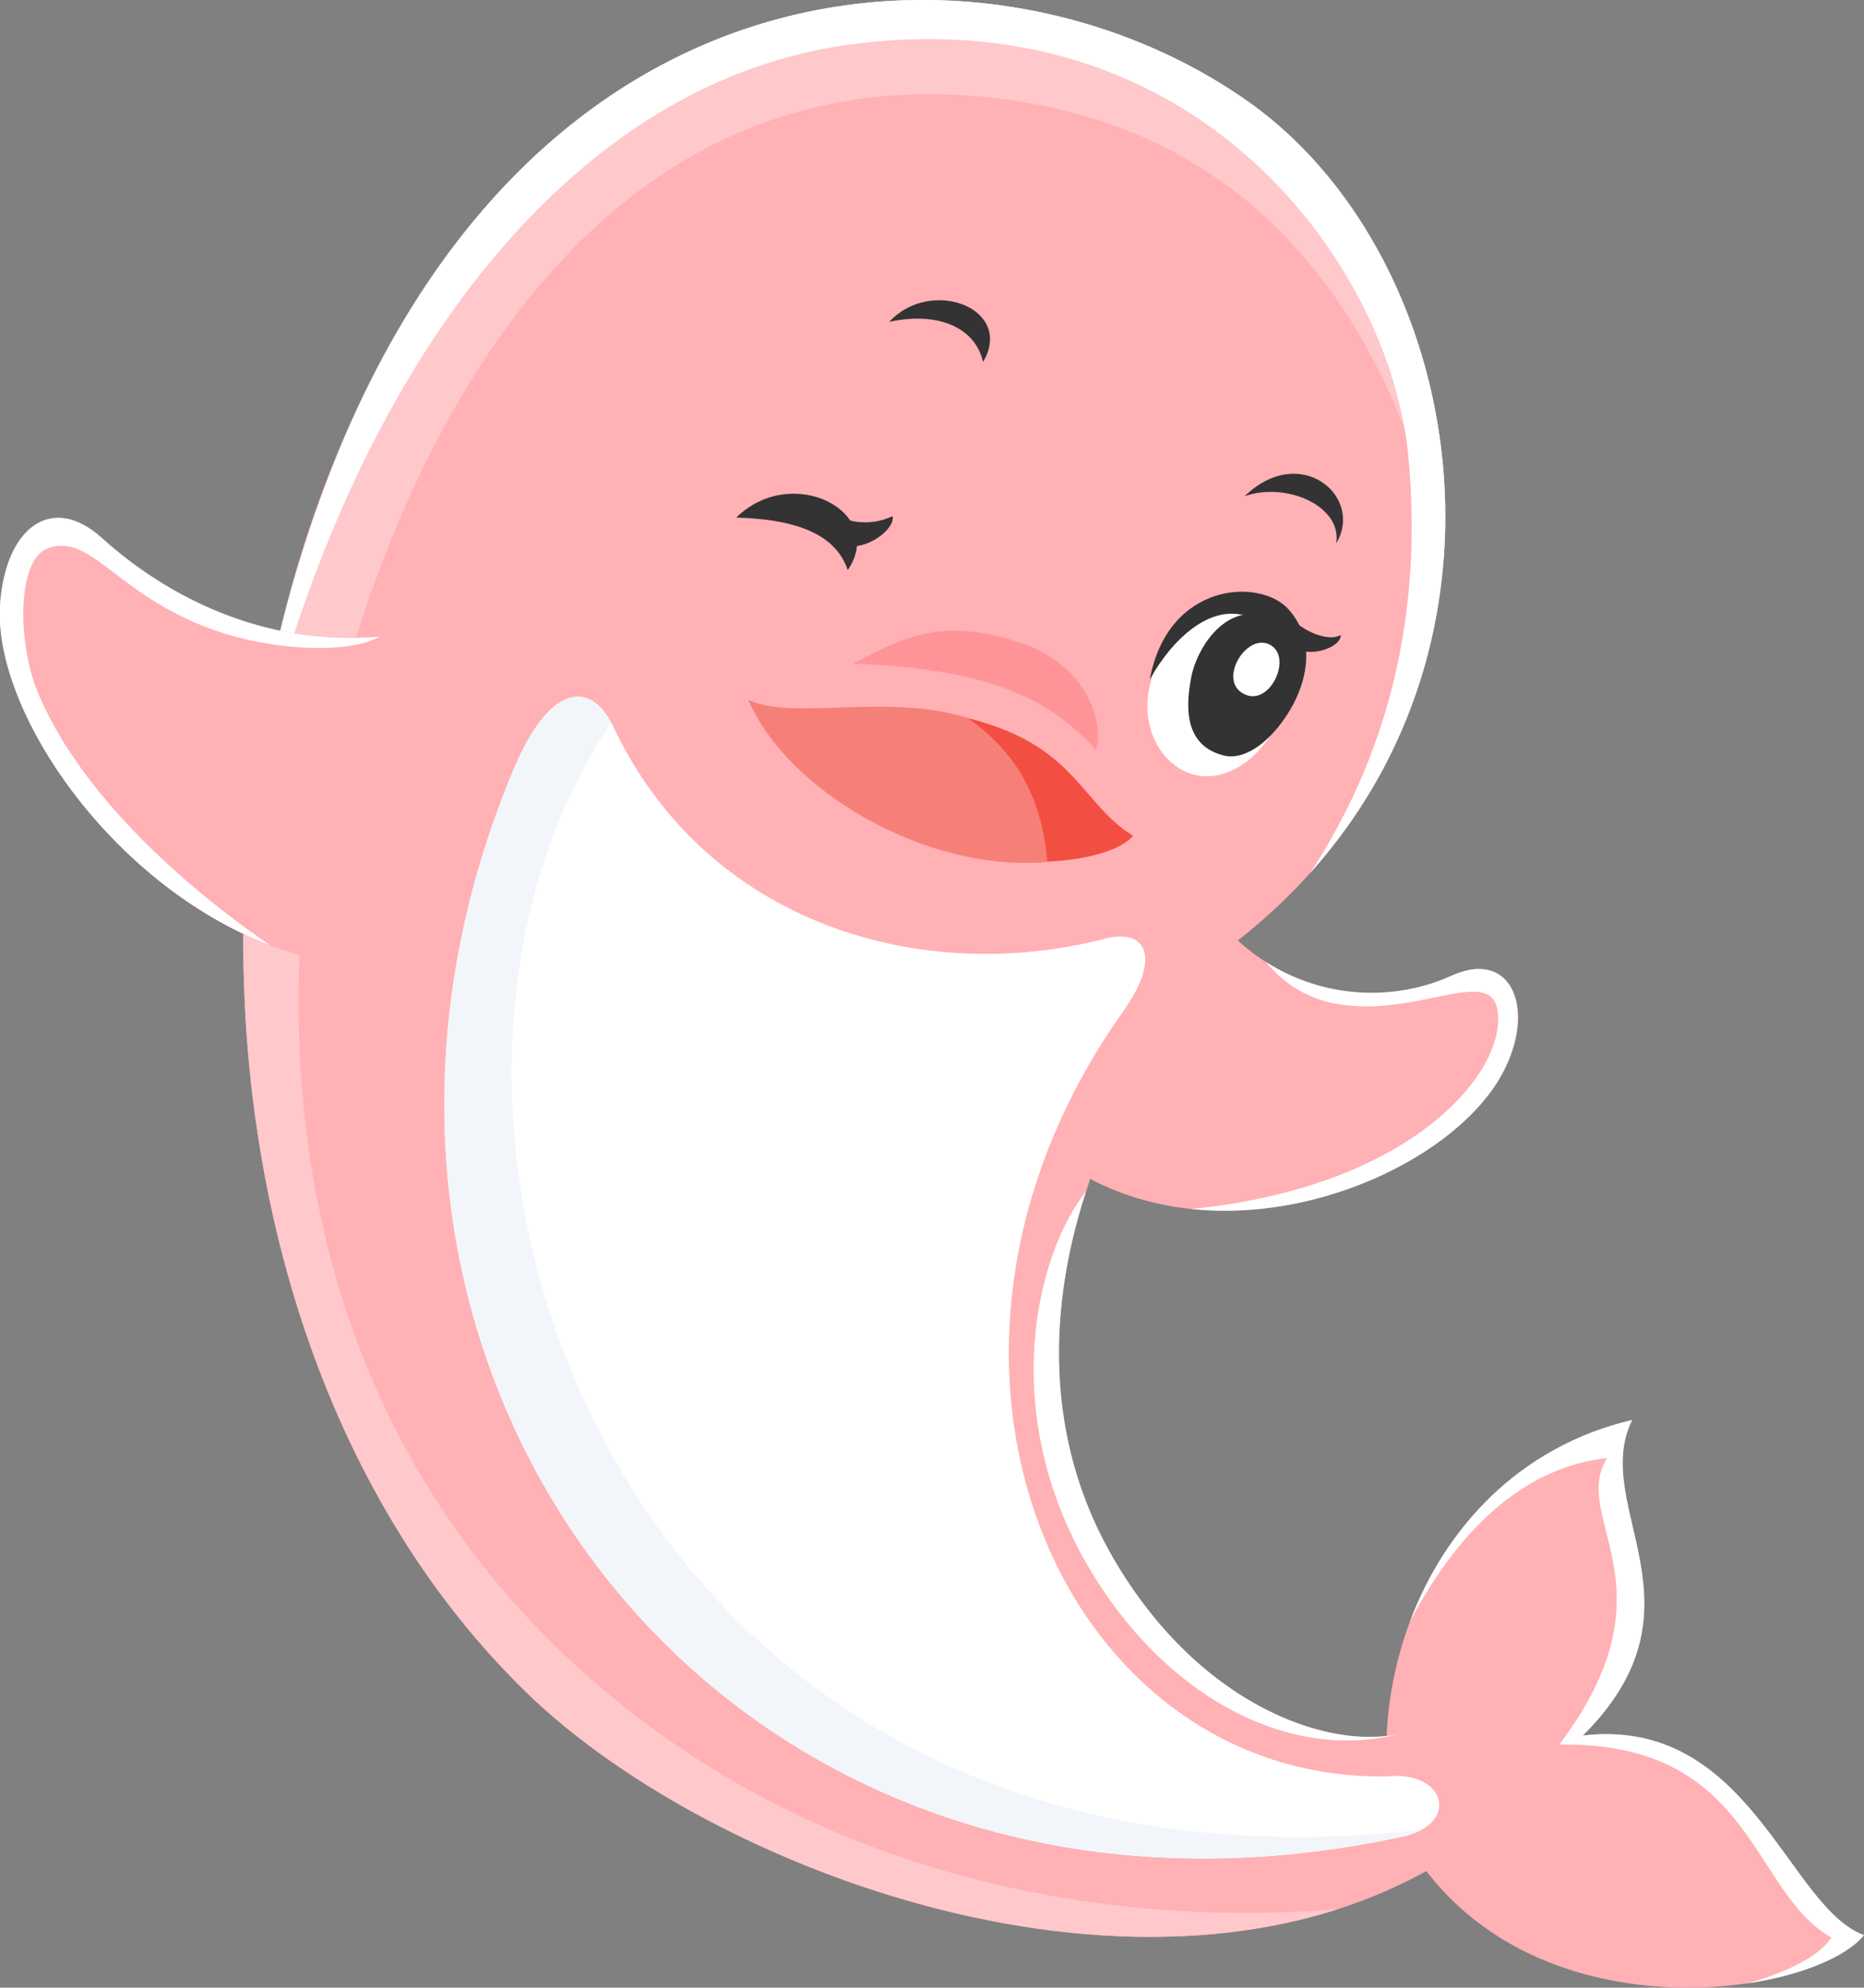 <svg xmlns="http://www.w3.org/2000/svg" viewBox="0 0 191.07 203.72"><rect x="0" y="0" width="191.07" height="203.72" fill="#808080" stroke="none"/><defs><style>.cls-1{fill:#ffb1b5;}.cls-1,.cls-3,.cls-4,.cls-5,.cls-6,.cls-8{fill-rule:evenodd;}.cls-2,.cls-8{fill:#fff;}.cls-3{fill:#ff9498;}.cls-4{fill:#f34e42;}.cls-5{fill:#f68077;}.cls-6{fill:#333;}.cls-7{fill:#ffc8cb;}.cls-9{fill:#f2f6fa;}</style></defs><title>Asset 3</title><g id="Layer_2" data-name="Layer 2"><g id="graphic"><path class="cls-1" d="M122.32,90.21a20.28,20.28,0,0,0,26.5,9.8c6.45-2.93,8.87,4,4.81,10.7-6.82,11.17-32,20.29-47.44,6.2Z"/><path class="cls-2" d="M122.12,123.91c23-2.27,32.63-14.48,31.34-20.57-.84-4-7.72.43-15-.27a12,12,0,0,1-8.68-4.47,20,20,0,0,0,19,1.41c6.45-2.93,8.87,4,4.81,10.7C148.87,118.5,135.2,125.29,122.12,123.91Z"/><path class="cls-1" d="M145.88,176.8c-6.42,3.55-21.95-.18-31.78-17.11s-6.6-39,9.78-61.08c34.93-24.19,28.38-70.91,4.17-88.12C102.93-7.36,56.56-6.64,34.68,46.25,17.37,88.09,22.72,143.12,54,173.5c18.84,18.31,63.45,35.08,93.14,17.74C155.2,186.51,153.28,180.56,145.88,176.8Z"/><path class="cls-1" d="M167.3,145.54c-4.37,8.89,8.27,19.1-5.05,32.34,17.13-2,21,17.61,28.82,20.46-5.48,6.72-37.43,11.21-48.33-12.31C139.65,170.53,147.87,150.11,167.3,145.54Z"/><path class="cls-2" d="M144.09,188.17C74.56,203.47,26.82,140.39,52.66,78.83c3.63-8.64,7.78-9.15,10.1-4.57C72.47,95,94.81,101,113.22,96.22c4.29-1.13,5.81,1.91,2,7.31-25.59,35.91-6.38,79.08,26.93,78.54C148.06,181.43,149.67,186.75,144.09,188.17Z"/><path class="cls-3" d="M112.35,76.88c.9-3.31-1.33-8.65-7.2-10.8-8.29-3-12.57-.78-17.7,1.94C99.71,68.5,107,70.83,112.35,76.88Z"/><path class="cls-4" d="M116.14,85.66c-4.93-3-5.77-8.43-14.55-11.36-11.23-3.76-15.76.64-24.86-2.49,2.14,4.32,7.59,11.27,20.06,15.2C104.58,89.46,114,88.27,116.14,85.66Z"/><path class="cls-5" d="M107.36,88.35c-.56-6.16-2.75-10.93-8.16-14.76C91,71,81.29,73.89,76.72,71.75,80.63,80.94,94.82,89.45,107.36,88.35Z"/><path class="cls-6" d="M127.58,50.86c4.16-1.5,10,.94,9.39,4.83C139.84,50.93,133.32,45.31,127.58,50.86Z"/><path class="cls-7" d="M132.16,13.85a42.55,42.55,0,0,0-4.11-3.36C102.93-7.36,56.56-6.64,34.68,46.25,17.37,88.09,22.72,143.12,54,173.5c16.84,16.36,54.25,31.5,83.2,22.16-20.11,1.74-50.55-1.51-75.34-22.47-33.57-28.4-34.13-69.06-28.68-95.11S56.92,6,100.39,9.89c30.67,2.75,43,26.27,47.59,47.43C149.27,40.56,143,24,132.16,13.85Z"/><path class="cls-6" d="M75.47,53.05c7.09.19,10.35,2.19,11.43,5.38C90.93,52.53,81.25,47.39,75.47,53.05Z"/><path class="cls-6" d="M84.82,52.28a6.56,6.56,0,0,0,6.67.62c.33,1.41-3.13,3.9-5.37,2.85Z"/><path class="cls-6" d="M100.77,37.1c-.84-3.69-4.85-5.16-9.62-4.11C95.44,28.34,104,31.62,100.77,37.1Z"/><path class="cls-8" d="M118.76,67.8c2.22-4.35,6.57-8.41,11.18-5.83,5,2.79,3.31,7.73,1.09,12.08s-6.44,6.84-10,4.79C117.7,76.87,116.54,72.15,118.76,67.8Z"/><path class="cls-6" d="M122.14,69.26c.52-2.56,3.11-7.12,7.24-6.22,4.49,1,4.56,4.54,3.3,8.32S128,78,125.56,77.46C121.19,76.46,121.57,72.12,122.14,69.26Z"/><path class="cls-6" d="M117.86,69.64c2.22-4,6.19-7.92,10.19-6.41,5.3,2,3.26,10.21-.6,13.84,3.33-.53,9.55-9.18,4.61-14.64C129.13,59.2,119.71,59.67,117.86,69.64Z"/><path class="cls-6" d="M132.44,63.43c1.19,1.28,3.78,2.41,5,1.64,0,1.4-3.25,2.22-4.24,1.45Z"/><path class="cls-8" d="M130,66c2.74,1.09.11,6.83-2.71,5C125,69.52,127.69,65.06,130,66Z"/><path class="cls-2" d="M134.32,89.45c5.78-8.89,12-22.86,10-43.08-2-19.19-21.52-46.64-57.22-41.8-29.69,4-51.93,34.87-61.13,75.54a129.8,129.8,0,0,1,8.76-33.86C56.56-6.64,102.93-7.36,128.05,10.49,149.47,25.72,157.07,64.06,134.32,89.45Z"/><path class="cls-2" d="M144.47,177.42c-11.82,3.69-25.13-3.41-33-17-9.06-15.64-5.39-31.62-.15-38.32-4.47,13.72-3.55,26.69,2.79,37.59C123.27,175.49,137.4,179.79,144.47,177.42Z"/><path class="cls-2" d="M167.3,145.54c-4.37,8.89,8.27,19.1-5.05,32.34,17.13-2,21,17.61,28.82,20.46-1.76,2.16-6.26,4.09-11.91,4.94q6.65-1.92,8.58-4.69c-8.3-4.63-8-20.11-27.91-19.78,12.22-16.19,1-23.13,4.91-29.37-7.87.85-14.79,6.48-20.2,16.73C148.14,156.6,155.74,148.26,167.3,145.54Z"/><path class="cls-9" d="M62.66,74.08c-27.4,40.4.4,122.84,83.1,113.45a6.61,6.61,0,0,1-1.67.64C74.56,203.47,26.82,140.39,52.66,78.83,56.24,70.3,60.33,69.7,62.66,74.08Z"/><path class="cls-1" d="M45.09,64.13c-15,4-27.32-2.36-34.62-9C5.21,50.4.52,54.26,0,62.05-.79,75.11,16.71,97.82,37.32,99Z"/><path class="cls-2" d="M38.92,65.24c-3,1.8-10.88,1.5-17-.67-9.95-3.52-12.57-10-17-8.38C1.67,57.37,1.79,66,3.89,71c5,12,18,21.93,23.76,25.86C11.54,90.75-.66,73,0,62.05c.49-7.79,5.18-11.65,10.44-6.89C16.74,60.84,26.72,66.34,38.92,65.24Z"/></g></g></svg>